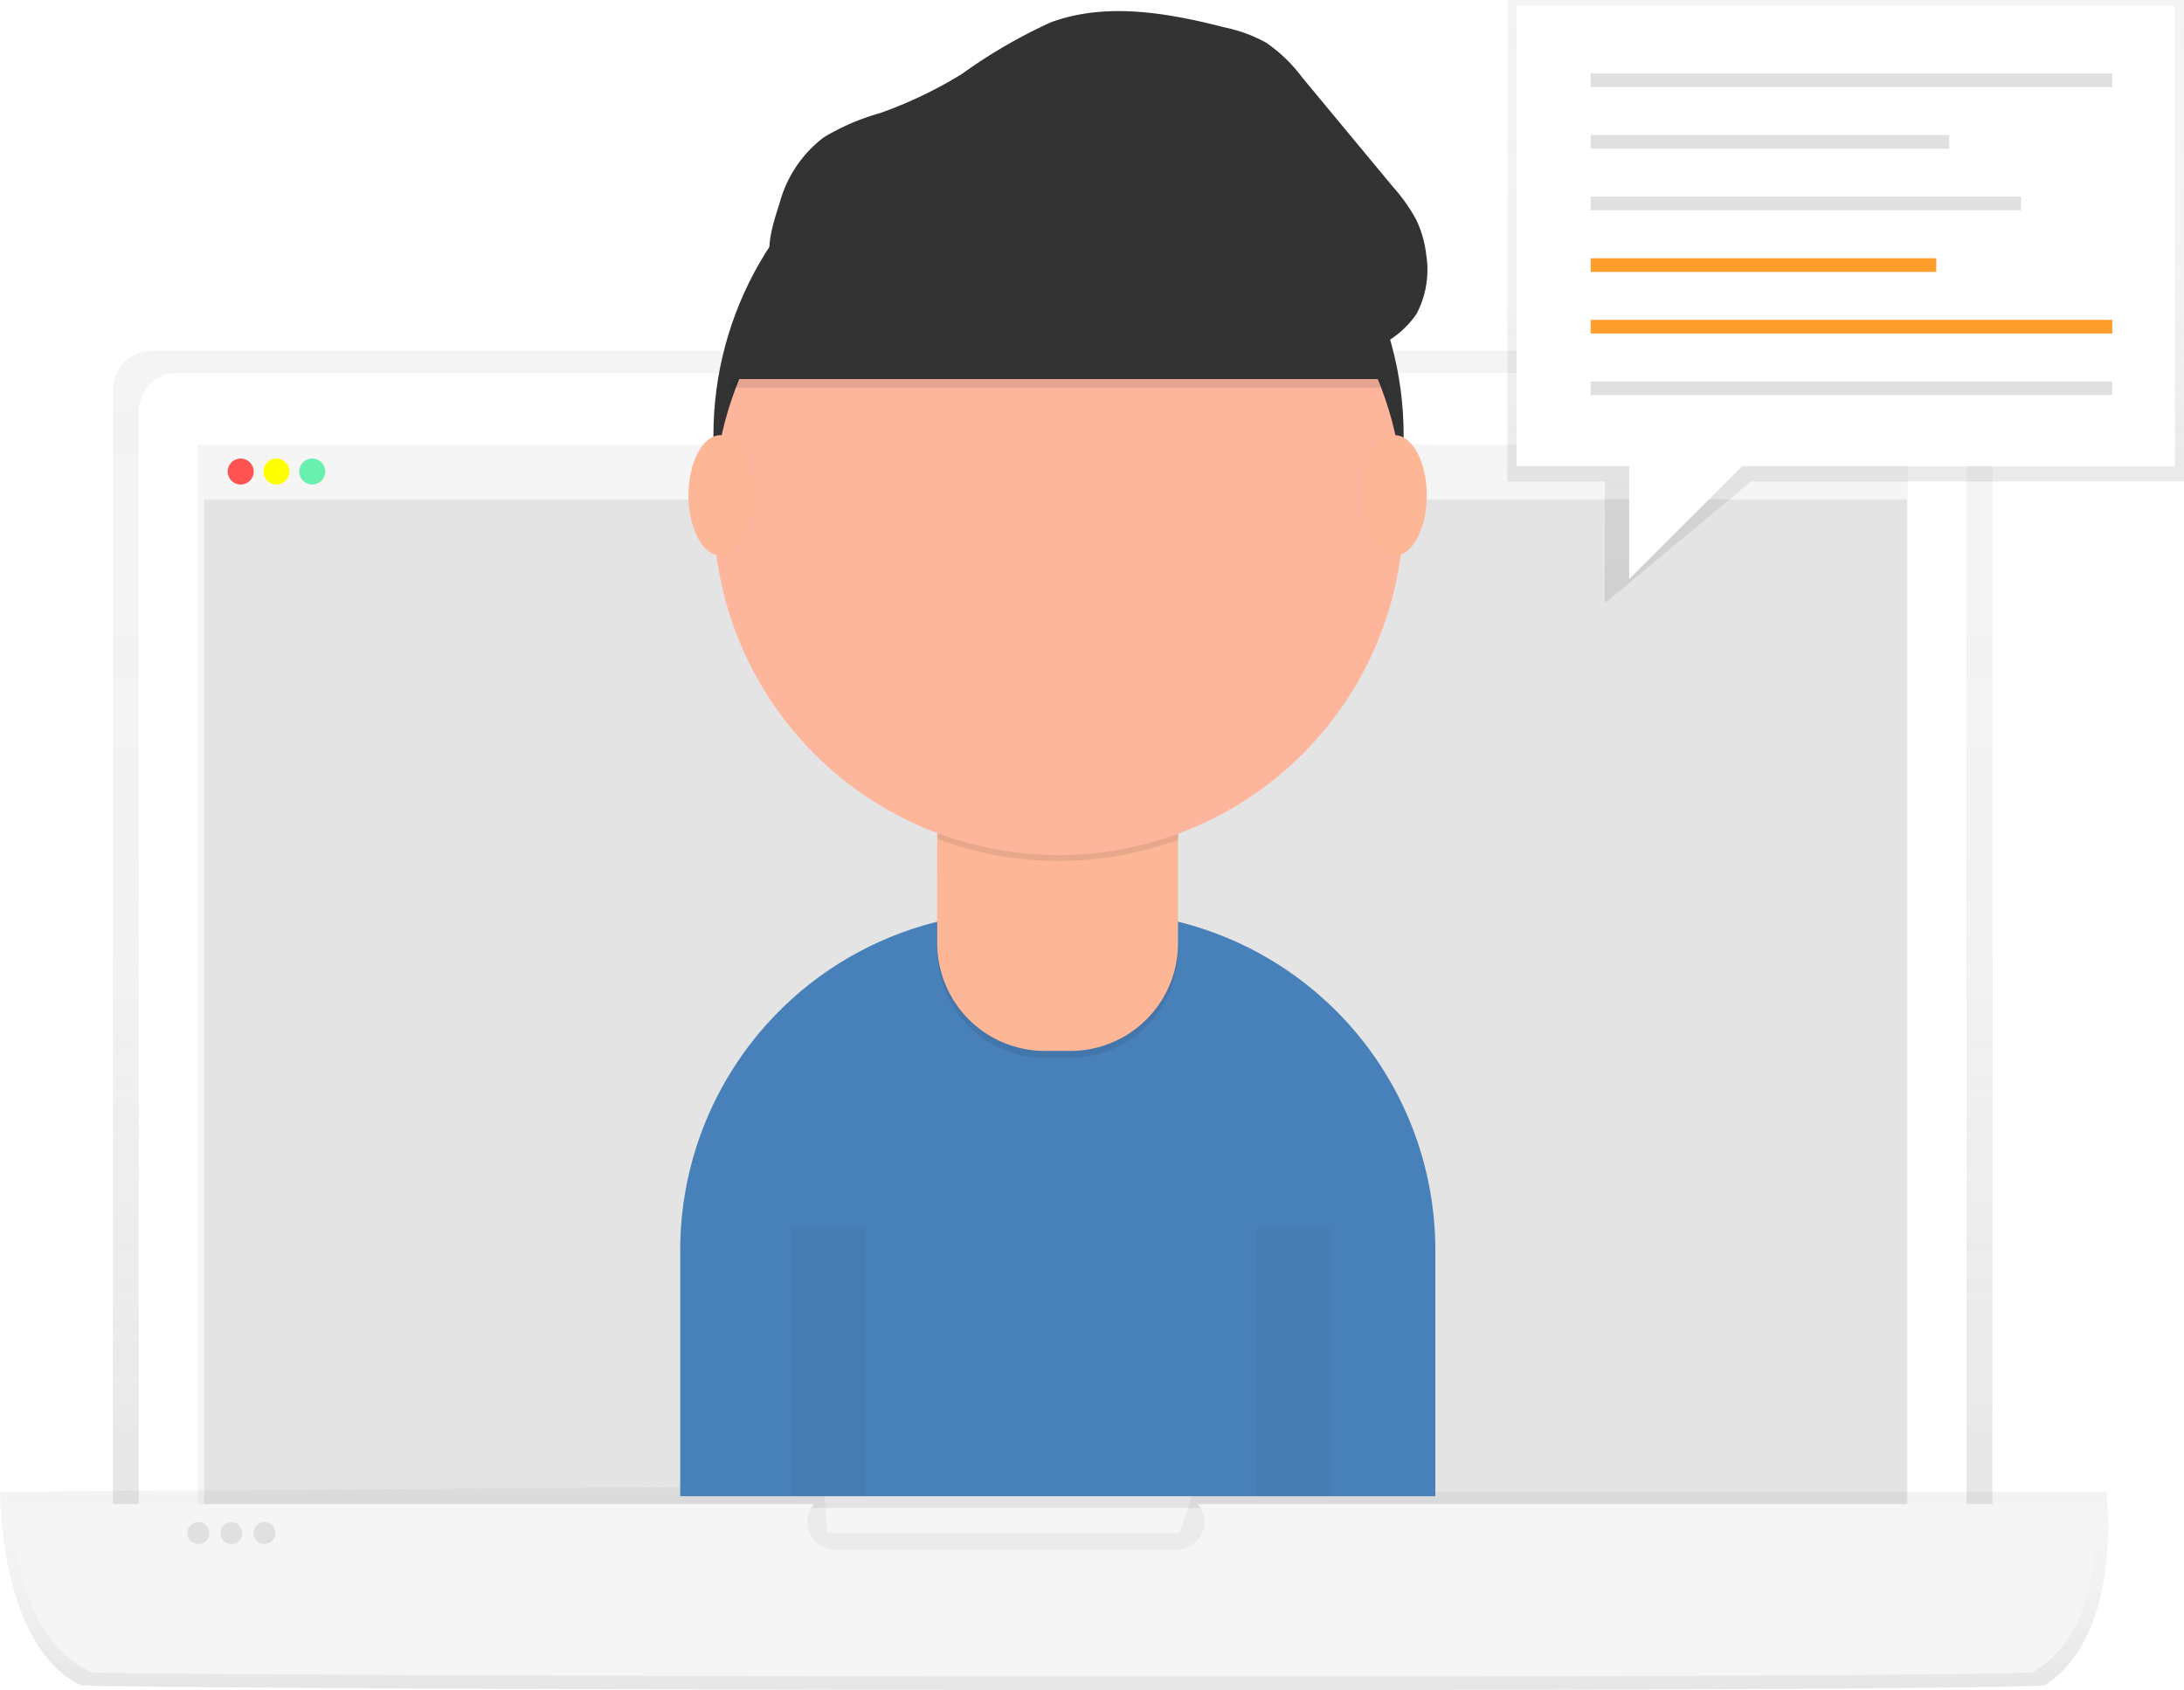 <svg xmlns="http://www.w3.org/2000/svg" xmlns:xlink="http://www.w3.org/1999/xlink" width="117.639" height="91.06" viewBox="0 0 117.639 91.06">
  <defs>
    <linearGradient id="linear-gradient" x1="0.5" y1="1" x2="0.5" gradientUnits="objectBoundingBox">
      <stop offset="0" stop-color="gray" stop-opacity="0.251"/>
      <stop offset="0.54" stop-color="gray" stop-opacity="0.122"/>
      <stop offset="1" stop-color="gray" stop-opacity="0.102"/>
    </linearGradient>
    <linearGradient id="linear-gradient-2" y2="0" xlink:href="#linear-gradient"/>
  </defs>
  <g id="Group_9081" data-name="Group 9081" transform="translate(-627.629 -435.384)">
    <g id="undraw_active_support_6rwo" transform="translate(627.629 435.384)">
      <g id="Group_376" data-name="Group 376" transform="translate(6.08 18.909)" opacity="0.8">
        <path id="Path_1907" data-name="Path 1907" d="M297.762,313.877H196.52V248.4a2.065,2.065,0,0,1,2.065-2.065H295.7a2.065,2.065,0,0,1,2.065,2.065Z" transform="translate(-196.52 -246.33)" fill="url(#linear-gradient)"/>
      </g>
      <path id="Path_1908" data-name="Path 1908" d="M59.3,153.77h94.327a2.065,2.065,0,0,1,2.065,2.065v64.293H57.24V155.836A2.065,2.065,0,0,1,59.3,153.77Z" transform="translate(-49.765 -133.672)" fill="#fff"/>
      <rect id="Rectangle_607" data-name="Rectangle 607" width="92.113" height="60.417" transform="translate(10.645 23.959)" fill="#f5f5f5"/>
      <rect id="Rectangle_608" data-name="Rectangle 608" width="91.722" height="54.357" transform="translate(10.997 26.892)" fill="#e0e0e0" opacity="0.8"/>
      <rect id="Rectangle_609" data-name="Rectangle 609" width="91.722" height="2.889" transform="translate(10.997 24.004)" fill="#f5f5f5"/>
      <circle id="Ellipse_412" data-name="Ellipse 412" cx="0.701" cy="0.701" r="0.701" transform="translate(12.264 24.704)" fill="#ff5252"/>
      <circle id="Ellipse_413" data-name="Ellipse 413" cx="0.701" cy="0.701" r="0.701" transform="translate(14.189 24.704)" fill="#ff0"/>
      <circle id="Ellipse_414" data-name="Ellipse 414" cx="0.701" cy="0.701" r="0.701" transform="translate(16.116 24.704)" fill="#69f0ae"/>
      <g id="Group_377" data-name="Group 377" transform="translate(0 80.072)" opacity="0.8">
        <path id="Path_1909" data-name="Path 1909" d="M260.154,725.015c-5.636.427-102.421.261-105.8,0-4.433-2.137-4.352-10.429-4.352-10.429l44.387-.3.149,2.524h18.994l.742-2.222H263.46S264.437,722.194,260.154,725.015Z" transform="translate(-149.999 -714.29)" fill="url(#linear-gradient-2)"/>
      </g>
      <path id="Path_1910" data-name="Path 1910" d="M267.138,721.67H218.909a1.481,1.481,0,0,1-1.124,2.449H199.372a1.481,1.481,0,0,1-1.124-2.449H155.059s-.074,7.2,4.305,9.062c3.339.222,98.942.371,104.509,0C268.109,728.276,267.138,721.67,267.138,721.67Z" transform="translate(-154.398 -640.633)" fill="#f5f5f5"/>
      <circle id="Ellipse_415" data-name="Ellipse 415" cx="0.593" cy="0.593" r="0.593" transform="translate(10.089 82.003)" fill="#e0e0e0"/>
      <circle id="Ellipse_416" data-name="Ellipse 416" cx="0.593" cy="0.593" r="0.593" transform="translate(11.871 82.003)" fill="#e0e0e0"/>
      <circle id="Ellipse_417" data-name="Ellipse 417" cx="0.593" cy="0.593" r="0.593" transform="translate(13.651 82.003)" fill="#e0e0e0"/>
      <path id="Path_1911" data-name="Path 1911" d="M298.613,375.85h4.207a18.233,18.233,0,0,1,18.233,18.233v13.255H280.38V394.083A18.233,18.233,0,0,1,298.613,375.85Z" transform="translate(-243.74 -326.725)" fill="#4881b9"/>
      <circle id="Ellipse_418" data-name="Ellipse 418" cx="18.589" cy="18.589" r="18.589" transform="translate(38.428 4.858)" fill="#333"/>
      <path id="Path_1912" data-name="Path 1912" d="M390.1,334.43h5.376a3.79,3.79,0,0,1,3.79,3.79v3.694a5.8,5.8,0,0,1-5.8,5.8H392.1a5.8,5.8,0,0,1-5.8-5.8v-3.688a3.79,3.79,0,0,1,3.79-3.79Z" transform="translate(-335.816 -290.719)" fill="#181d21" opacity="0.1"/>
      <path id="Path_1913" data-name="Path 1913" d="M386.3,331.53h12.968v7.489a5.8,5.8,0,0,1-5.8,5.8H392.1a5.8,5.8,0,0,1-5.8-5.8V331.53Z" transform="translate(-335.816 -288.198)" fill="#fdb797"/>
      <path id="Path_1914" data-name="Path 1914" d="M536.43,437.147a18.665,18.665,0,0,0,12.968.035V435.59H536.43Z" transform="translate(-485.922 -391.944)" fill="#181d21" opacity="0.1"/>
      <circle id="Ellipse_419" data-name="Ellipse 419" cx="18.589" cy="18.589" r="18.589" transform="translate(38.428 8.893)" fill="#fdb59c"/>
      <path id="Path_1915" data-name="Path 1915" d="M450.26,172.133h35.447s-3.026-14.313-16.427-13.407S450.26,172.133,450.26,172.133Z" transform="translate(-411.015 -151.231)" fill="#181d21" opacity="0.1"/>
      <path id="Path_1916" data-name="Path 1916" d="M450.26,168.493h35.447s-3.026-14.313-16.427-13.4S450.26,168.493,450.26,168.493Z" transform="translate(-411.015 -148.072)" fill="#333"/>
      <ellipse id="Ellipse_420" data-name="Ellipse 420" cx="1.729" cy="3.243" rx="1.729" ry="3.243" transform="translate(37.083 23.447)" fill="#fdb797"/>
      <ellipse id="Ellipse_421" data-name="Ellipse 421" cx="1.729" cy="3.243" rx="1.729" ry="3.243" transform="translate(73.395 23.447)" fill="#fdb797"/>
      <path id="Path_1917" data-name="Path 1917" d="M467.628,116.6a6.586,6.586,0,0,1,2.389-3.542,12.466,12.466,0,0,1,3.028-1.3,23.144,23.144,0,0,0,4.4-2.106,28.127,28.127,0,0,1,4.793-2.783c2.987-1.1,6.313-.507,9.4.285a7.886,7.886,0,0,1,2.2.817,8.321,8.321,0,0,1,1.95,1.887l4.894,5.9a9.32,9.32,0,0,1,1.216,1.714,5.894,5.894,0,0,1,.557,1.933,5.081,5.081,0,0,1-.523,3.172,5,5,0,0,1-4.168,2.188,15.177,15.177,0,0,1-4.811-.869,94.308,94.308,0,0,0-15.449-3.482,43.578,43.578,0,0,0-7.862-.255c-.823.054-1.911.431-2.411-.408C466.793,119.032,467.4,117.334,467.628,116.6Z" transform="translate(-425.632 -105.668)" fill="#333"/>
      <line id="Line_67" data-name="Line 67" y2="14.432" transform="translate(44.602 66.18)" fill="none" stroke="#181d21" stroke-miterlimit="10" stroke-width="4" opacity="0.05"/>
      <line id="Line_68" data-name="Line 68" y2="14.432" transform="translate(69.676 66.18)" fill="none" stroke="#181d21" stroke-miterlimit="10" stroke-width="4" opacity="0.05"/>
      <g id="Group_378" data-name="Group 378" transform="translate(81.194)" opacity="0.8">
        <path id="Path_1918" data-name="Path 1918" d="M657.705,25.941H634.38L626.508,32.5V25.941H621.26V0h36.445Z" transform="translate(-621.26)" fill="url(#linear-gradient)"/>
      </g>
      <rect id="Rectangle_610" data-name="Rectangle 610" width="35.457" height="24.806" transform="translate(81.688 0.308)" fill="#fff"/>
      <rect id="Rectangle_611" data-name="Rectangle 611" width="28.095" height="0.737" transform="translate(85.681 3.955)" fill="#e0e0e0"/>
      <rect id="Rectangle_612" data-name="Rectangle 612" width="19.315" height="0.737" transform="translate(85.681 7.275)" fill="#e0e0e0"/>
      <rect id="Rectangle_613" data-name="Rectangle 613" width="23.179" height="0.737" transform="translate(85.681 10.593)" fill="#e0e0e0"/>
      <rect id="Rectangle_614" data-name="Rectangle 614" width="18.613" height="0.737" transform="translate(85.681 13.913)" fill="#fe9d2b"/>
      <rect id="Rectangle_615" data-name="Rectangle 615" width="28.095" height="0.737" transform="translate(85.681 17.232)" fill="#fe9d2b"/>
      <rect id="Rectangle_616" data-name="Rectangle 616" width="28.095" height="0.737" transform="translate(85.681 20.552)" fill="#e0e0e0"/>
      <path id="Path_1919" data-name="Path 1919" d="M671.45,184.1v6.561l7.216-7.217Z" transform="translate(-583.696 -159.464)" fill="#fff"/>
    </g>
  </g>
</svg>
